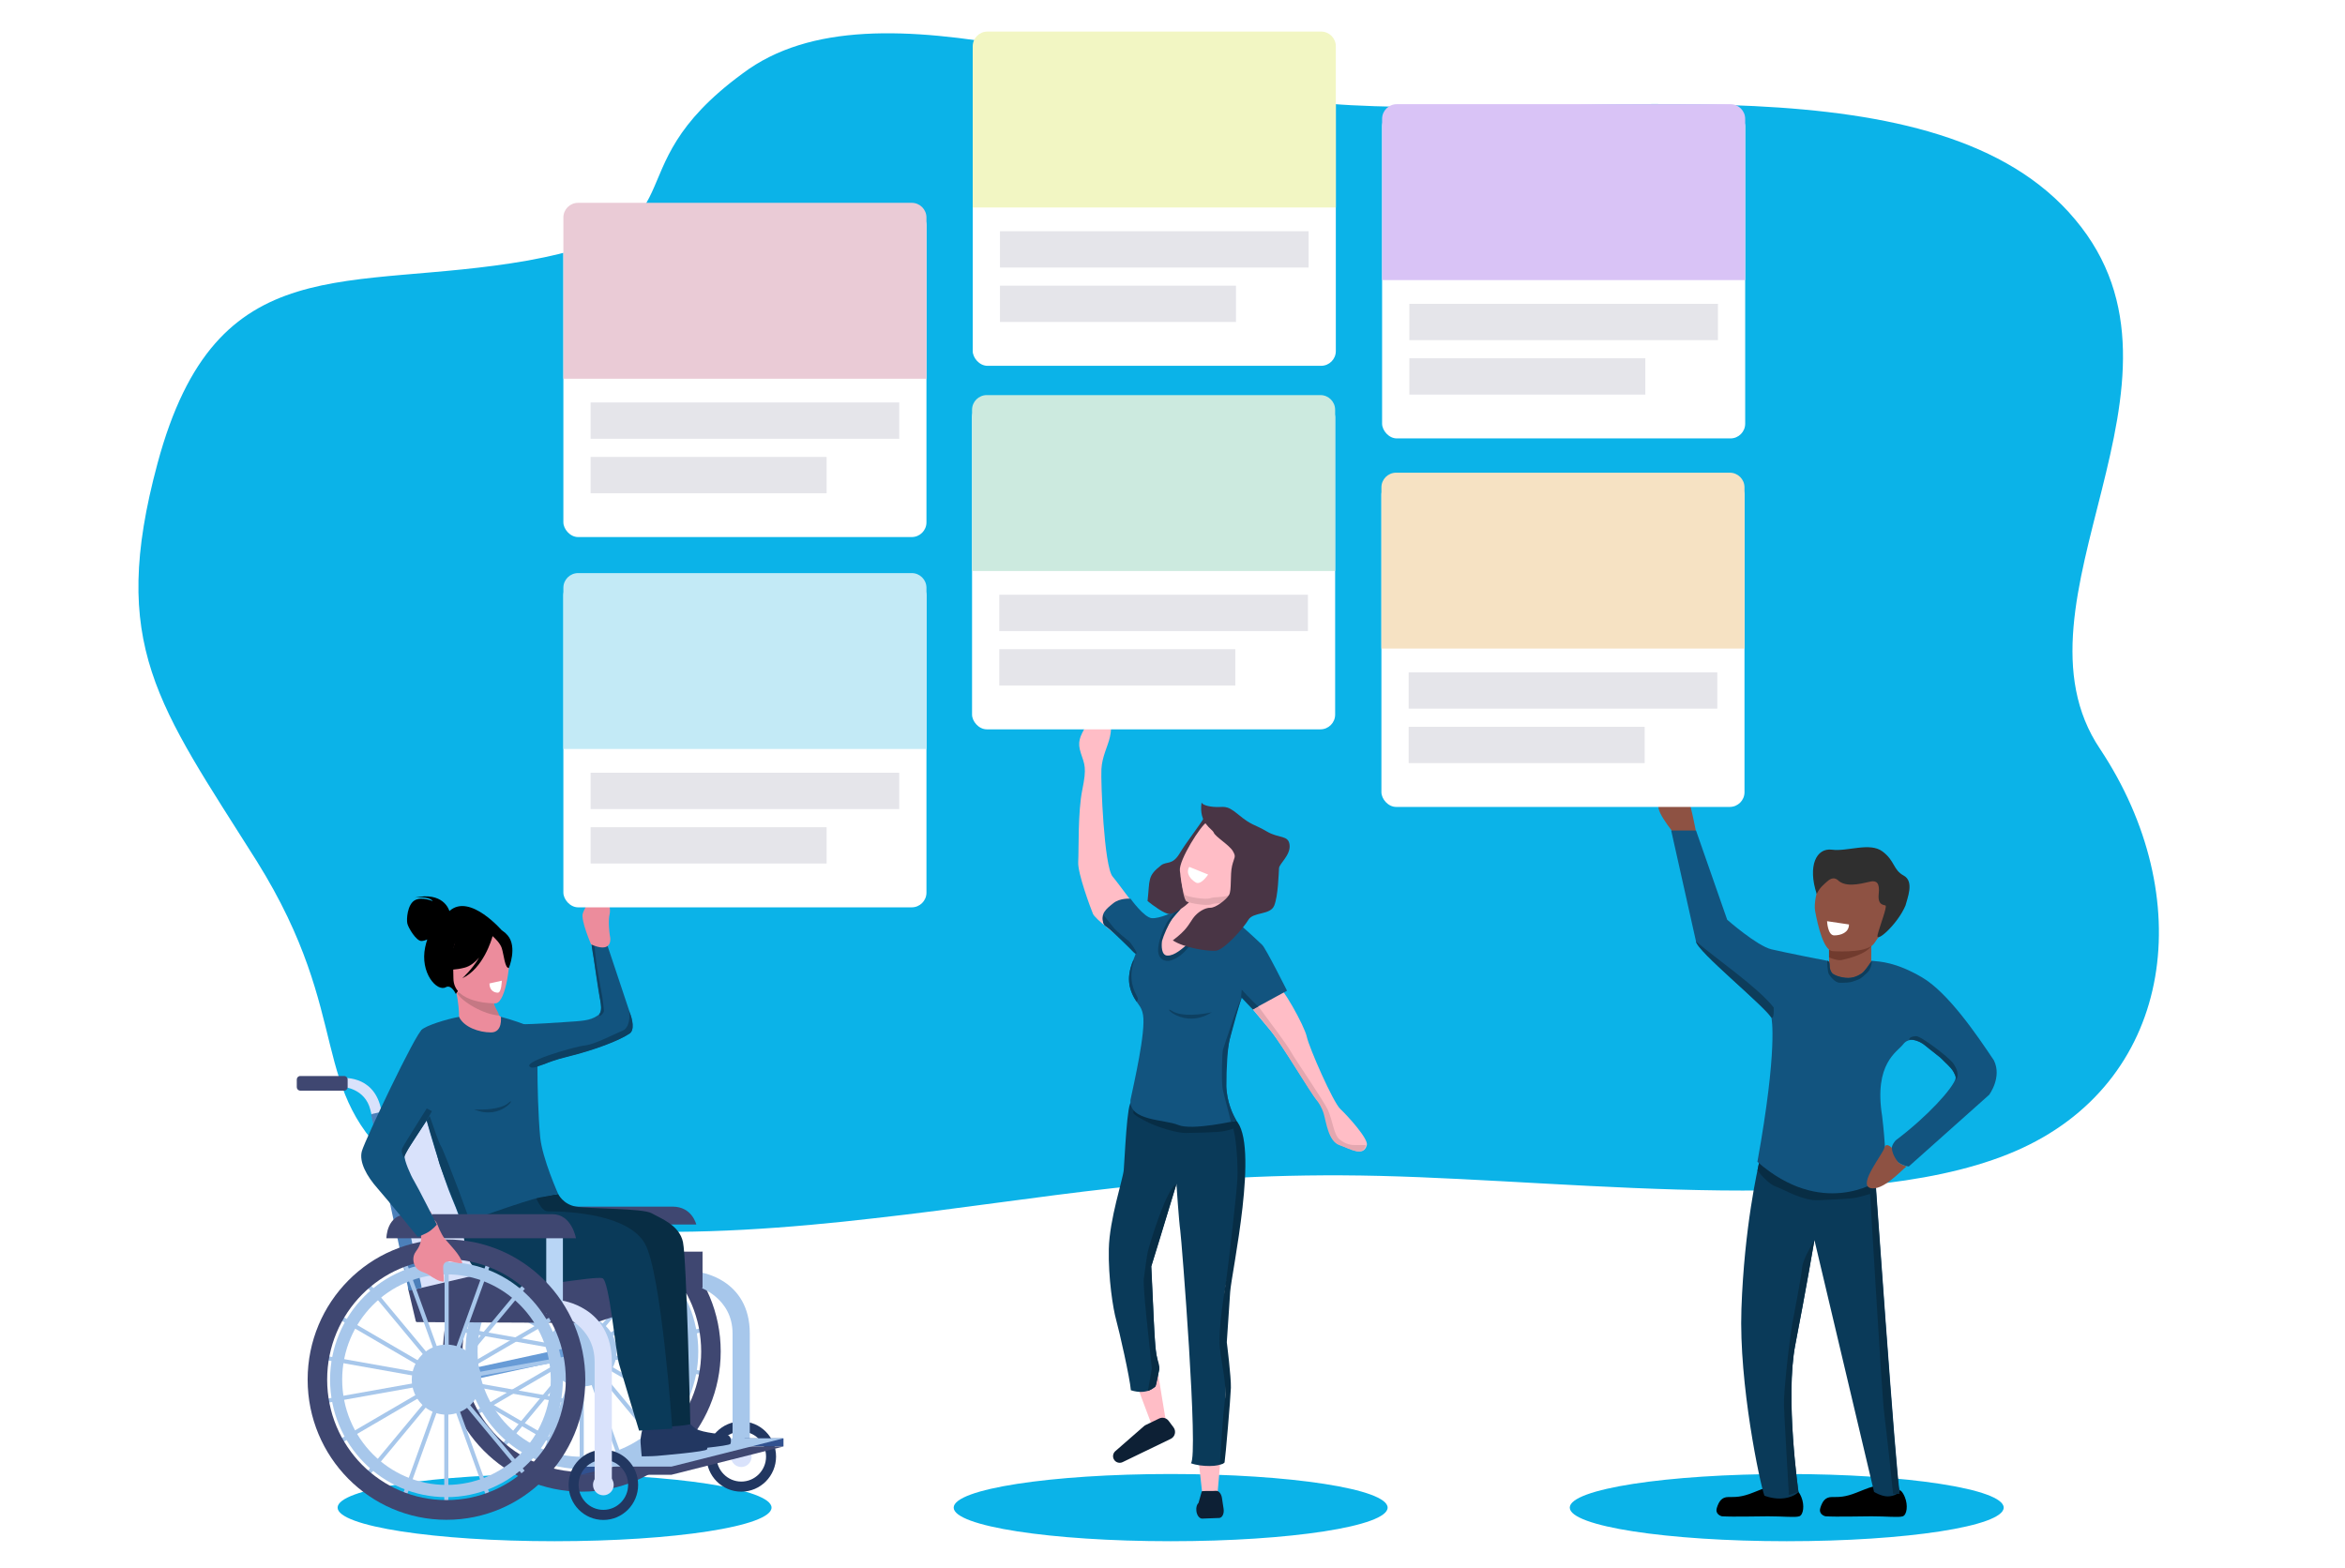 <svg width="450" height="301" viewBox="0 0 450 301" fill="none" xmlns="http://www.w3.org/2000/svg">
<g clip-path="url(#clip0_2358_19457)">
<ellipse cx="342.869" cy="289.369" rx="41.635" ry="6.45" fill="#0BB3E8"/>
<ellipse cx="224.645" cy="289.369" rx="41.635" ry="6.45" fill="#0BB3E8"/>
<ellipse cx="106.42" cy="289.369" rx="41.635" ry="6.45" fill="#0BB3E8"/>
<path d="M101.338 49.998C136.042 43.638 116.271 33.355 142.491 14.114C168.446 -5.451 218.473 18.068 259.317 20.194C306.436 22.646 372.159 10.888 398.197 42.111C424.562 73.422 383.916 115.412 403.001 143.762C421.758 172.024 417.377 206.715 388.099 220.338C358.821 233.962 304.255 226.665 264.843 225.702C225.431 224.74 200.454 230.17 167.881 233.818C135.635 237.554 95.466 239.419 77.028 224.376C58.591 209.333 68.205 195.652 49.298 165.329C30.328 135.241 20.824 123.826 30.236 88.91C41.568 46.87 66.697 56.123 101.338 49.998Z" fill="#0BB3E8"/>
<path d="M222.059 262.37C222.134 263.177 223.744 272.878 223.744 272.878L222.526 275.3L221.209 273.95C221.209 273.95 216.673 262.362 217.217 262.363L222.059 262.37Z" fill="#FFBDC6"/>
<path d="M234.544 276.792C234.417 277.592 233.577 287.39 233.577 287.39L231.797 289.435L230.855 287.801C230.855 287.801 229.327 275.451 229.854 275.587L234.544 276.792Z" fill="#FFBDC6"/>
<path d="M227.317 171.898C227.52 176.024 219.127 179.794 218.677 184.59C218.226 189.385 226.01 192.541 231.777 182.704C237.545 172.867 234.234 169.425 234.234 169.425C234.234 169.425 227.114 167.772 227.317 171.898Z" fill="#FFBDC6"/>
<path d="M236.021 215.157C242.468 219.724 235.407 244.085 235.05 247.839C234.693 251.594 234.16 257.396 234.16 257.396C234.16 257.396 235.327 264.05 235.238 266.069C235.149 268.089 234.663 280.166 234.438 280.848C234.213 281.529 230.484 281.597 228.527 280.848C230.044 279.546 226.726 237.69 226.488 236.15C226.25 234.609 225.75 227.229 225.75 227.229L220.901 243.043C220.901 243.043 221.502 256.326 221.744 258.617C221.985 260.908 222.468 262.826 222.468 262.826L221.744 266.069C221.744 266.069 220.285 267.869 217.01 266.844C216.846 264.559 214.768 255.401 214.187 253.338C213.605 251.274 212.655 245.341 212.781 239.684C212.907 234.028 215.479 226.349 215.644 224.59C215.81 222.83 216.275 210.906 217.16 211.603C218.046 212.301 236.021 215.157 236.021 215.157Z" fill="#0A3A59"/>
<path d="M227.594 215.499L237.165 215.208L237.543 216.262C236.997 216.541 235.494 217.127 233.849 217.243C231.792 217.389 229.609 217.425 227.594 217.461C225.579 217.498 221.675 216.117 220.458 215.499L220.4 215.469C219.184 214.853 217.436 213.966 217.477 213.536C217.511 213.188 217.799 212.083 217.939 211.574L227.594 215.499Z" fill="#072D45"/>
<path d="M236.067 247.987C236.327 244.2 241.784 219.532 237.088 214.925C236.922 214.95 236.377 215.501 236.775 217.112C237.272 219.125 237.578 223.571 237.456 226.256C237.333 228.94 235.79 242.194 235.419 244.879C235.048 247.563 233.713 255.197 234.081 258.636C234.449 262.076 235.463 265.851 235.048 268.787C234.716 271.136 234.272 278.14 234.088 281.109C234.583 280.99 234.583 281.069 234.99 280.711C235.165 279.716 236.139 268.412 236.204 266.375C236.269 264.339 235.419 257.627 235.419 257.627C235.419 257.627 235.807 251.774 236.067 247.987Z" fill="#072D45"/>
<path d="M222.436 272.268C223.07 271.962 223.832 272.147 224.254 272.71L225.196 273.965C225.752 274.706 225.494 275.77 224.66 276.174L215.421 280.641C214.79 280.946 214.03 280.684 213.722 280.054C213.468 279.537 213.594 278.914 214.028 278.534L219.522 273.735C219.621 273.648 219.731 273.576 219.85 273.518L222.436 272.268Z" fill="#0D2035"/>
<path d="M234.493 287.542L234.798 289.547C234.835 289.764 234.843 289.985 234.821 290.196C234.8 290.408 234.749 290.605 234.672 290.776C234.596 290.946 234.495 291.085 234.376 291.185C234.258 291.285 234.124 291.343 233.984 291.355L230.682 291.48C230.55 291.479 230.417 291.438 230.29 291.358C230.163 291.279 230.044 291.163 229.941 291.018C229.838 290.873 229.753 290.7 229.69 290.511C229.626 290.321 229.587 290.119 229.573 289.914C229.545 289.618 229.569 289.325 229.644 289.067C229.719 288.808 229.842 288.595 229.998 288.451L230.618 286.25C230.741 286.141 232.627 286.177 232.775 286.174L233.405 286.147C233.651 286.149 233.899 286.293 234.1 286.55C234.301 286.808 234.441 287.161 234.493 287.542Z" fill="#0D2035"/>
<path d="M219.878 175.962C218.566 175.279 215.135 170.174 213.504 168.239C211.873 166.305 211.221 150.077 211.359 147.613C211.498 145.149 212.587 143.282 212.991 141.452C213.395 139.621 213.53 137.057 211.012 137.245C209.592 137.245 209.094 138.16 208.394 139.278C207.236 141.452 206.695 142.378 207.417 144.575C208.14 146.771 208.574 147.318 207.692 151.592C206.811 155.866 207.039 163.292 206.906 165.444C206.773 167.596 209.306 174.36 209.728 175.382C210.15 176.403 214.556 179.712 214.556 179.712L219.878 175.962Z" fill="#FFBDC6"/>
<path d="M250.771 198.996C250.308 196.863 246.045 189.162 244.366 188.159L241.261 186.781C241.261 186.781 238.287 189.602 238.78 191.146C239.273 192.689 241.261 194.676 243.848 197.859C246.326 200.907 251.57 209.817 252.937 211.404C253.215 211.726 253.861 212.678 254.227 213.907C254.685 215.444 255.112 219.086 257.189 219.799C259.266 220.511 261.659 222.118 262.295 219.799C262.646 218.601 258.565 214.126 257.189 212.841C255.812 211.555 251.235 201.129 250.771 198.996Z" fill="#FFBDC6"/>
<path d="M243.616 197.518C246.102 200.611 251.363 209.653 252.735 211.263C253.013 211.59 253.661 212.555 254.029 213.803C254.488 215.362 254.916 219.058 257 219.781C259.084 220.504 261.485 222.134 262.122 219.781H259.972C258.802 219.781 257.861 219.362 257 218.646C255.96 217.781 255.721 215.071 254.875 213.167C254.029 211.263 248.609 203.474 247.774 201.957C246.938 200.439 243.429 195.803 242.677 194.792C242.076 193.983 239.662 190.69 238.531 189.145V190.707C239.025 192.273 241.021 194.29 243.616 197.518Z" fill="#E4A7B0"/>
<path d="M242.204 181.352C241.498 180.683 234.216 173.745 233.509 174.51C221.04 191.984 220.025 181.12 226.454 174.51C225.212 175.047 222.536 176.343 221.04 176.232C219.544 176.121 216.954 172.502 216.954 172.502C216.954 172.502 214.953 172.3 213.626 173.373C212.299 174.446 210.986 175.411 211.884 177.365C213.429 178.586 216.494 181.485 217.276 182.472C218.058 183.459 218.172 182.357 217.276 184.79C216.613 186.593 216.297 188.567 217.276 190.756C218.256 192.945 219.027 192.902 219.35 194.834C219.889 198.053 217.605 207.928 216.934 211.124C216.623 215.207 223.463 214.814 226.115 215.932C228.767 217.049 237.27 215.093 237.27 215.093C237.27 215.093 234.49 211.015 235.278 203.89C236.067 196.765 238.407 191.254 238.407 191.254L240.641 193.616L246.976 190.153C246.976 190.153 242.911 182.022 242.204 181.352Z" fill="#12547F"/>
<path d="M212.179 177.803C211.474 177.384 211.591 176.151 211.738 175.586L213.823 178.207C214.144 178.61 216.55 180.625 216.67 180.666C216.79 180.706 218.073 182.52 218.113 182.883C218.145 183.173 217.833 183.004 217.672 182.883L216.068 181.311C215.066 180.316 212.885 178.223 212.179 177.803Z" fill="#0D4062"/>
<path d="M237.28 215.124L236.205 215.351C235.775 213.285 234.762 209.973 234.59 208.734C234.375 207.184 234.522 201.977 234.687 201.477C234.974 200.608 237.425 192.957 238.356 191.294C238.07 191.808 236.407 197.877 235.965 199.539C235.583 200.9 235.326 205.17 235.355 208.404C235.384 211.639 236.671 214.054 237.28 215.124Z" fill="#0D4062"/>
<path d="M232.546 194.295C230.772 194.704 226.77 195.23 224.947 194.058C222.668 192.592 227.029 197.757 232.546 194.295Z" fill="#0D4062"/>
<path d="M240.429 193.783L238.162 191.391L238.288 189.958C239.393 191.206 241.294 193.085 241.446 193.183C240.99 193.444 240.776 193.538 240.429 193.783Z" fill="#0D4062"/>
<path d="M227.789 181.304C228.417 180.802 230.517 178.357 231.467 177.13L231.674 177.399C230.71 178.641 228.5 181.421 227.376 182.606C226.252 183.791 224.979 184.297 224.483 184.402C223.794 184.537 222.384 184.366 222.251 182.606C222.119 180.847 223.326 178.132 223.946 176.995L225.227 175.289C225.227 175.289 226.446 173.675 226.648 174.066C226.85 174.457 225.729 175.239 224.943 176.361C224.147 177.5 223.298 179.524 222.995 180.586C222.857 181.559 222.863 183.342 223.987 183.414C225.392 183.504 227.004 181.933 227.789 181.304Z" fill="#0D4062"/>
<path d="M220.938 243.087C222.591 237.816 225.682 227.472 225.752 227.302C223.909 227.812 220.448 239.279 220.229 240.384C220.01 241.489 219.759 243.547 219.495 245.46C219.285 246.991 220.524 257.63 221.035 262.689L220.27 266.979C220.475 266.979 221.466 266.343 221.677 266.173C221.94 265.96 222.254 263.687 222.43 262.921C222.605 262.156 222.239 261.525 221.888 259.91C221.607 258.617 221.365 253.101 221.277 250.409L220.938 243.087Z" fill="#072D45"/>
<path d="M226.399 163.754C227.609 161.712 229.862 158.91 231.152 156.817L232.063 157.358L231.328 158.597C230.662 161.437 229.292 167.331 229.14 168.187C228.949 169.256 228.585 171.947 228.537 172.608C228.49 173.27 225.543 175.415 224.403 175.428C223.49 175.439 221.228 173.776 220.211 172.943C220.677 168.834 220.136 168.169 222.792 166.098C223.883 165.247 224.976 166.154 226.399 163.754Z" fill="#493545"/>
<path d="M231.762 159.017C230.686 159.473 226.383 166.264 226.593 168.288C226.803 170.312 227.223 172.691 227.677 173.013C228.132 173.334 231.526 173.93 232.425 173.588C233.324 173.246 234.464 173.537 235.889 173.075C237.314 172.613 236.425 174.608 238.481 171.86C240.536 169.112 242.883 169.29 242.015 166.559C241.148 163.828 240.995 161.406 239.758 160.58C238.52 159.755 234.616 158.447 233.188 158.729L231.762 159.017Z" fill="#E4A8B0"/>
<path d="M231.583 157.83C230.507 158.286 226.203 165.077 226.414 167.101C226.624 169.126 227.044 171.504 227.498 171.826C227.952 172.147 231.346 172.743 232.245 172.401C233.145 172.06 234.285 172.35 235.71 171.888C237.135 171.426 236.246 173.421 238.301 170.673C240.356 167.926 242.704 168.103 241.836 165.372C240.968 162.641 240.816 160.219 239.578 159.394C238.341 158.568 234.436 157.26 233.009 157.542L231.583 157.83Z" fill="#FFBDC6"/>
<path d="M228.217 166.387L231.835 167.858C231.835 167.858 230.466 169.971 229.474 169.383C228.482 168.795 227.477 167.635 228.217 166.387Z" fill="white"/>
<path d="M232.806 154.862C231.081 154.694 230.604 154.218 230.581 154C229.989 158.076 232.618 159.025 232.913 159.81C233.208 160.595 235.907 162.196 236.585 163.361C237.263 164.526 236.858 164.439 236.437 166.174C236.017 167.909 236.386 170.876 235.851 171.779C235.315 172.683 233.322 174.249 232.267 174.233C231.212 174.218 229.8 175.06 228.951 176.236C228.102 177.412 227.791 178.448 225.059 180.492C227.242 181.939 231.712 182.605 233.306 182.482C234.899 182.358 238.612 178.148 239.549 176.567C240.487 174.986 243.722 175.683 244.502 173.856C245.281 172.028 245.378 167.506 245.442 166.629C245.507 165.751 247.679 164.139 247.47 162.183C247.261 160.228 245.445 160.983 243.083 159.582C240.721 158.181 240.228 158.5 237.683 156.38C235.139 154.261 234.962 155.072 232.806 154.862Z" fill="#493545"/>
<path d="M216.644 187.982C216.644 186.433 217.179 184.948 217.447 184.399C217.523 184.234 217.66 184.399 217.544 184.641C216.43 188.108 217.806 190.471 218.125 191.13C218.445 191.788 218.445 191.692 218.125 192.282C217.612 191.575 216.644 189.919 216.644 187.982Z" fill="#0D4062"/>
<g filter="url(#filter0_d_2358_19457)">
<rect x="186.535" y="75.835" width="69.676" height="62.708" rx="2.826" fill="white"/>
</g>
<path d="M186.535 78.661C186.535 77.1 187.8 75.835 189.361 75.835H253.385C254.946 75.835 256.211 77.1 256.211 78.661V109.601H186.535V78.661Z" fill="#CCEADF"/>
<rect x="191.761" y="114.157" width="59.225" height="6.968" fill="#E5E5EA"/>
<rect x="191.761" y="124.608" width="45.289" height="6.968" fill="#E5E5EA"/>
<path d="M65.94 208.64L65.504 206.931C65.504 206.931 71.5 206.179 73.044 212.523C73.899 216.034 76.413 226.358 76.413 226.358L75.425 226.603L74.438 226.848C74.438 226.848 72.028 216.949 71.07 213.013C70.07 208.911 65.94 208.64 65.94 208.64Z" fill="#D9E2FB"/>
<path d="M56.952 208.667C56.952 209.036 57.248 209.335 57.614 209.335H66.049C66.414 209.335 66.711 209.036 66.711 208.667V207.197C66.711 206.829 66.414 206.529 66.049 206.529H57.614C57.248 206.529 56.952 206.829 56.952 207.197V208.667Z" fill="#3F4771"/>
<path d="M86.337 205.309L85.902 203.6C85.902 203.6 91.897 202.848 93.442 209.192C94.296 212.703 96.811 223.027 96.811 223.027L95.824 223.272L94.836 223.517C94.836 223.517 92.425 213.618 91.467 209.682C90.469 205.58 86.337 205.309 86.337 205.309Z" fill="#D9E2FB"/>
<path d="M77.546 205.337C77.546 205.705 77.843 206.005 78.207 206.005H86.643C87.008 206.005 87.305 205.705 87.305 205.337V203.867C87.305 203.498 87.008 203.199 86.643 203.199H78.207C77.843 203.199 77.546 203.498 77.546 203.867V205.337Z" fill="#31518F"/>
<path d="M112.084 233.986H111.297V257.903H112.084V233.986Z" fill="#A7C7EB"/>
<path d="M119.924 235.395L111.822 257.866L112.561 258.138L120.663 235.666L119.924 235.395Z" fill="#A7C7EB"/>
<path d="M127.557 239.7L112.333 258.02L112.935 258.531L128.159 240.211L127.557 239.7Z" fill="#A7C7EB"/>
<path d="M133.276 246.374L112.766 258.332L113.159 259.02L133.669 247.062L133.276 246.374Z" fill="#A7C7EB"/>
<path d="M136.388 254.627L113.064 258.786L113.201 259.567L136.525 255.408L136.388 254.627Z" fill="#A7C7EB"/>
<path d="M113.192 259.306L113.055 260.088L136.379 264.242L136.516 263.46L113.192 259.306Z" fill="#A7C7EB"/>
<path d="M113.134 259.839L112.741 260.527L133.256 272.48L133.649 271.793L113.134 259.839Z" fill="#A7C7EB"/>
<path d="M112.889 260.319L112.287 260.83L127.513 279.147L128.115 278.637L112.889 260.319Z" fill="#A7C7EB"/>
<path d="M112.512 260.687L111.773 260.959L119.883 283.431L120.621 283.159L112.512 260.687Z" fill="#A7C7EB"/>
<path d="M112.025 260.903H111.239V284.819H112.025V260.903Z" fill="#A7C7EB"/>
<path d="M110.757 260.666L102.662 283.142L103.401 283.414L111.496 260.937L110.757 260.666Z" fill="#A7C7EB"/>
<path d="M110.382 260.271L95.163 278.596L95.765 279.106L110.985 260.781L110.382 260.271Z" fill="#A7C7EB"/>
<path d="M110.16 259.775L89.654 271.74L90.048 272.428L110.553 260.463L110.16 259.775Z" fill="#A7C7EB"/>
<path d="M110.127 259.242L86.803 263.401L86.94 264.183L110.264 260.024L110.127 259.242Z" fill="#A7C7EB"/>
<path d="M86.948 254.568L86.811 255.35L110.138 259.494L110.274 258.712L86.948 254.568Z" fill="#A7C7EB"/>
<path d="M90.072 246.333L89.679 247.02L110.194 258.971L110.587 258.284L90.072 246.333Z" fill="#A7C7EB"/>
<path d="M95.804 239.661L95.202 240.171L110.433 258.486L111.035 257.976L95.804 239.661Z" fill="#A7C7EB"/>
<path d="M103.448 235.372L102.709 235.644L110.816 258.116L111.555 257.844L103.448 235.372Z" fill="#A7C7EB"/>
<path d="M85.016 259.402C85.016 274.261 96.945 286.307 111.66 286.307C126.374 286.307 138.302 274.261 138.302 259.402C138.302 244.543 126.374 232.497 111.66 232.497C96.944 232.498 85.016 244.543 85.016 259.402ZM88.762 259.402C88.762 246.633 99.014 236.281 111.659 236.281C124.305 236.281 134.555 246.633 134.555 259.402C134.555 272.172 124.305 282.523 111.659 282.523C99.014 282.523 88.762 272.172 88.762 259.402Z" fill="#3F4771"/>
<path d="M118.322 259.402C118.322 255.687 115.34 252.676 111.661 252.676C107.983 252.676 105 255.687 105 259.402C105 263.117 107.981 266.128 111.661 266.128C115.339 266.129 118.322 263.118 118.322 259.402Z" fill="#A7C7EB"/>
<path d="M89.323 259.402C89.323 271.86 99.324 281.959 111.661 281.959C123.997 281.959 133.998 271.86 133.998 259.402C133.998 246.945 123.998 236.845 111.661 236.845C99.325 236.846 89.323 246.945 89.323 259.402ZM91.649 259.402C91.649 248.241 100.608 239.192 111.662 239.192C122.714 239.192 131.674 248.241 131.674 259.402C131.674 270.564 122.714 279.612 111.662 279.612C100.608 279.612 91.649 270.564 91.649 259.402Z" fill="#A7C7EB"/>
<path d="M135.578 279.57C135.578 283.292 138.566 286.308 142.251 286.308C145.936 286.308 148.923 283.292 148.923 279.57C148.923 275.849 145.936 272.832 142.251 272.832C138.566 272.832 135.578 275.849 135.578 279.57ZM137.497 279.57C137.497 276.919 139.625 274.77 142.251 274.77C144.876 274.77 147.005 276.919 147.005 279.57C147.005 282.222 144.876 284.371 142.251 284.371C139.625 284.37 137.497 282.221 137.497 279.57Z" fill="#223761"/>
<path d="M144.238 279.57C144.238 278.462 143.348 277.564 142.251 277.564C141.154 277.564 140.264 278.462 140.264 279.57C140.264 280.678 141.154 281.577 142.251 281.577C143.348 281.576 144.238 280.678 144.238 279.57Z" fill="#D9E2FB"/>
<path d="M134.157 247.035L134.127 244.164C134.127 244.164 143.883 245.328 143.883 255.951C143.883 261.831 143.883 279.118 143.883 279.118H142.23H140.576C140.576 279.118 140.576 262.543 140.576 255.951C140.576 249.083 134.157 247.035 134.157 247.035Z" fill="#A7C7EB"/>
<path d="M150.35 276.071H142.885V277.638H150.35V276.071Z" fill="#31518F"/>
<path d="M115.902 281.501H111.492V283.069H115.902V281.501Z" fill="#31518F"/>
<path d="M133.013 277.638H150.35L128.83 283.069H111.492L133.013 277.638Z" fill="#3F4771"/>
<path d="M133.015 276.071H150.353L128.832 281.501H111.495L133.015 276.071Z" fill="#A7C7EB"/>
<path d="M109.111 285C109.111 288.721 112.098 291.738 115.784 291.738C119.469 291.738 122.456 288.721 122.456 285C122.456 281.279 119.469 278.262 115.784 278.262C112.098 278.263 109.111 281.28 109.111 285ZM111.03 285C111.03 282.349 113.158 280.2 115.784 280.2C118.409 280.2 120.537 282.349 120.537 285C120.537 287.651 118.409 289.8 115.784 289.8C113.158 289.8 111.03 287.651 111.03 285Z" fill="#223761"/>
<path d="M117.769 285C117.769 283.892 116.879 282.994 115.782 282.994C114.684 282.994 113.794 283.892 113.794 285C113.794 286.108 114.684 287.007 115.782 287.007C116.88 287.007 117.769 286.108 117.769 285Z" fill="#D9E2FB"/>
<path d="M97.236 235.029H133.614C133.614 235.029 132.824 231.598 129.075 231.598C125.326 231.598 105.522 231.598 101.375 231.598C97.229 231.598 97.236 235.029 97.236 235.029Z" fill="#3F4771"/>
<path d="M79.766 253.498C79.766 253.646 79.889 253.765 80.041 253.765L114.104 253.932C114.256 253.932 114.379 253.813 114.379 253.665V247.251C114.379 247.104 114.256 246.984 114.104 246.984H78.563C78.412 246.984 78.289 247.104 78.289 247.251L79.766 253.498Z" fill="#3F4771"/>
<path d="M81.243 240.245V248.587H130.494L134.793 247.19V240.245H81.243Z" fill="#3F4771"/>
<path d="M102.805 242.04L79.549 247.497L72.95 213.472L94.149 209.792L102.805 242.04Z" fill="#D9E2FB"/>
<path d="M114.062 246.984V253.93L130.493 248.587L134.793 247.19V240.245L114.062 246.984Z" fill="#3F4771"/>
<path d="M80.881 246.928C80.913 247.075 80.821 247.22 80.679 247.251L78.679 247.686C78.535 247.717 78.394 247.622 78.363 247.475L71.251 214.12C71.219 213.973 71.31 213.829 71.453 213.797L73.453 213.362C73.595 213.331 73.737 213.426 73.768 213.573L80.881 246.928Z" fill="#4C80BA"/>
<path d="M111.251 258.169L84.326 264.012L84.773 266.111L111.698 260.268L111.251 258.169Z" fill="#679BD6"/>
<path d="M86.793 187.633C86.78 187.606 86.665 187.443 86.724 187.507C87.415 189.351 87.773 191.23 87.981 193.17C88.096 194.246 88.117 195.327 88.065 196.424C88.041 196.932 87.873 197.55 88.133 197.971C88.508 198.576 89.734 198.807 90.416 198.876C92.49 199.089 95.683 199.107 97.466 198.055C97.487 198.079 97.54 198.071 97.465 198.097C97.079 197.296 97.227 196.3 96.906 195.465C95.068 195.186 94.82 192.965 94.604 191.665C94.296 189.815 94.287 187.854 94.26 185.956C93.013 185.737 91.592 186.099 90.366 185.585L86.793 187.633Z" fill="#EC8C9C"/>
<path d="M123.329 274.14C123.329 274.14 122.849 275.69 122.925 276.934C122.999 278.148 123.144 279.533 123.144 279.533C123.144 279.533 125.201 279.525 126.037 279.444C126.873 279.364 135.519 278.642 135.677 278.188C135.835 277.736 135.838 276.754 135.168 276.56C134.497 276.365 130.32 276.112 129.05 275.298C128.238 274.778 127.431 273.821 127.431 273.821L123.329 274.14Z" fill="#223761"/>
<path d="M127.828 273.071C127.828 273.071 127.349 274.621 127.425 275.866C127.499 277.08 127.643 278.465 127.643 278.465C127.643 278.465 129.701 278.456 130.537 278.376C131.372 278.296 140.019 277.573 140.176 277.12C140.334 276.667 140.337 275.686 139.667 275.492C138.996 275.297 134.819 275.043 133.549 274.229C132.738 273.709 131.931 272.752 131.931 272.752L127.828 273.071Z" fill="#223761"/>
<path d="M107.109 229.156C107.109 229.156 108.014 231.152 110.529 231.597C113.043 232.043 123.385 231.894 125.061 232.874C126.737 233.854 130.354 235.101 131.06 238.397C131.766 241.694 132.471 273.365 132.471 273.365C132.471 273.365 131.549 273.641 128.462 273.819C125.374 273.997 122.415 239.287 119.503 237.327C116.592 235.368 97.478 240.264 96.067 238.571C94.655 236.879 93.244 231.266 93.244 231.266L107.109 229.156Z" fill="#082D44"/>
<path d="M88.401 232.315C88.401 232.315 89.034 240.841 90.445 242.623C91.856 244.405 94.768 246.543 97.238 247.077C99.708 247.612 114.301 244.812 115.624 245.347C116.947 245.881 118.138 259.474 118.787 261.782C119.351 263.788 122.636 274.588 122.636 274.588L129.013 274.219C129.013 274.219 126.916 244.189 123.74 238.666C120.564 233.142 109.562 232.498 105.111 232.498C103.78 232.498 102.713 229.508 102.713 229.508L88.401 232.315Z" fill="#0A3A59"/>
<path d="M80.905 197.684C80.905 197.684 79.449 203.958 80.508 209.489C81.566 215.02 85.296 226.663 86.661 229.828C87.94 232.792 88.555 234.845 88.555 234.845C88.555 234.845 101.018 230.31 103.664 229.828C106.311 229.346 107.109 229.156 107.109 229.156C107.109 229.156 104.061 222.364 103.664 218.27C103.267 214.177 103.135 208.037 103.135 205.027C103.135 202.017 103.4 197.804 101.15 196.84C98.901 195.877 96.109 195.172 96.109 195.172C96.109 195.172 96.519 198.164 94.225 198.164C91.932 198.164 89.014 197.156 88.091 195.172C85.712 195.598 81.61 196.882 80.905 197.684Z" fill="#12547F"/>
<path d="M84.229 223.028C84.08 222.287 82.558 217.205 81.815 214.756L82.298 213.755C82.942 215.671 84.303 219.594 84.6 219.95C84.897 220.306 87.1 226.033 88.164 228.852L89.983 233.86L88.572 234.342C87.186 230.88 84.377 223.77 84.229 223.028Z" fill="#0D4062"/>
<path d="M107.689 252.466L107.659 249.595C107.659 249.595 117.415 250.759 117.415 261.382C117.415 267.261 117.415 284.549 117.415 284.549H115.762H114.108C114.108 284.549 114.108 267.974 114.108 261.382C114.108 254.514 107.689 252.466 107.689 252.466Z" fill="#D9E2FB"/>
<path d="M108.018 237.363H104.822V252.167H108.018V237.363Z" fill="#B8D5F5"/>
<path d="M86.101 239.387H85.315V263.305H86.101V239.387Z" fill="#A7C7EB"/>
<path d="M93.944 240.796L85.84 263.268L86.578 263.54L94.683 241.068L93.944 240.796Z" fill="#A7C7EB"/>
<path d="M101.575 245.094L86.353 263.417L86.956 263.927L102.177 245.605L101.575 245.094Z" fill="#A7C7EB"/>
<path d="M107.293 251.785L86.781 263.741L87.174 264.428L107.686 252.473L107.293 251.785Z" fill="#A7C7EB"/>
<path d="M110.401 260.032L87.077 264.191L87.214 264.973L110.538 260.814L110.401 260.032Z" fill="#A7C7EB"/>
<path d="M87.207 264.703L87.071 265.485L110.394 269.641L110.531 268.86L87.207 264.703Z" fill="#A7C7EB"/>
<path d="M87.144 265.24L86.751 265.928L107.264 277.882L107.657 277.194L87.144 265.24Z" fill="#A7C7EB"/>
<path d="M86.911 265.724L86.309 266.234L101.538 284.552L102.14 284.041L86.911 265.724Z" fill="#A7C7EB"/>
<path d="M86.52 266.09L85.781 266.361L93.886 288.833L94.625 288.562L86.52 266.09Z" fill="#A7C7EB"/>
<path d="M86.041 266.305H85.254V290.221H86.041V266.305Z" fill="#A7C7EB"/>
<path d="M84.774 266.068L76.679 288.544L77.418 288.816L85.513 266.339L84.774 266.068Z" fill="#A7C7EB"/>
<path d="M84.398 265.673L69.178 283.998L69.781 284.508L85 266.183L84.398 265.673Z" fill="#A7C7EB"/>
<path d="M84.175 265.177L63.669 277.143L64.063 277.83L84.568 265.865L84.175 265.177Z" fill="#A7C7EB"/>
<path d="M84.145 264.643L60.821 268.803L60.958 269.584L84.282 265.425L84.145 264.643Z" fill="#A7C7EB"/>
<path d="M60.964 259.972L60.828 260.754L84.154 264.899L84.29 264.117L60.964 259.972Z" fill="#A7C7EB"/>
<path d="M64.093 251.731L63.7 252.419L84.215 264.373L84.608 263.685L64.093 251.731Z" fill="#A7C7EB"/>
<path d="M69.823 245.063L69.221 245.573L84.451 263.889L85.054 263.378L69.823 245.063Z" fill="#A7C7EB"/>
<path d="M77.466 240.773L76.727 241.045L84.834 263.517L85.573 263.245L77.466 240.773Z" fill="#A7C7EB"/>
<path d="M59.035 264.804C59.035 279.663 70.964 291.709 85.678 291.709C100.393 291.709 112.321 279.663 112.321 264.804C112.321 249.945 100.393 237.899 85.678 237.899C70.963 237.899 59.035 249.945 59.035 264.804ZM62.782 264.804C62.782 252.035 73.034 241.683 85.678 241.683C98.324 241.683 108.575 252.034 108.575 264.804C108.575 277.574 98.324 287.926 85.678 287.926C73.033 287.926 62.782 277.574 62.782 264.804Z" fill="#3F4771"/>
<path d="M92.338 264.804C92.338 261.089 89.357 258.078 85.678 258.078C81.999 258.078 79.017 261.089 79.017 264.804C79.017 268.519 81.998 271.53 85.678 271.53C89.357 271.531 92.338 268.519 92.338 264.804Z" fill="#A7C7EB"/>
<path d="M63.34 264.804C63.34 277.262 73.341 287.361 85.678 287.361C98.014 287.361 108.014 277.262 108.014 264.804C108.014 252.347 98.014 242.247 85.678 242.247C73.341 242.247 63.34 252.347 63.34 264.804ZM65.665 264.804C65.665 253.643 74.624 244.595 85.678 244.595C96.73 244.595 105.69 253.643 105.69 264.804C105.69 275.966 96.73 285.014 85.678 285.014C74.624 285.014 65.665 275.966 65.665 264.804Z" fill="#A7C7EB"/>
<path d="M74.149 237.675H110.527C110.527 237.675 109.738 233.048 105.988 233.048C102.239 233.048 82.436 233.048 78.29 233.048C74.142 233.049 74.149 237.675 74.149 237.675Z" fill="#3F4771"/>
<path d="M83.149 234.146C83.754 234.144 84.101 235.531 84.341 236.018C84.642 236.627 84.933 237.252 85.356 237.762C86.266 238.86 88.464 241.003 88.715 242.455C88.12 242.611 86.63 242.068 86.102 242.103C85.381 242.151 85.05 242.6 85.046 243.186C85.038 244.254 85.196 244.869 85.175 245.978C84.372 246.118 82.942 245.138 82.318 244.717C81.47 244.143 80.523 244.147 79.881 243.34C79.22 242.512 79.084 241.191 79.782 240.247C80.372 239.45 80.826 238.588 80.813 237.528C80.802 236.646 80.388 236.346 79.832 235.752C79.355 235.24 79.13 234.638 78.786 234.091C79.304 233.618 80.47 233.424 81.118 233.168C81.648 232.959 82.146 232.694 82.664 232.5L83.149 234.146Z" fill="#EC8C9C"/>
<path d="M85.912 208.666C86.181 208.08 86.704 203.373 85.286 201.235C83.867 199.098 82.101 197.227 80.999 197.628C79.898 198.029 70.032 218.822 69.444 220.939C68.855 223.057 70.432 225.806 72.435 228.077C74.437 230.349 80.178 237.425 80.178 237.425C80.178 237.425 80.814 237.192 81.873 236.657C82.931 236.123 83.825 235.054 83.825 235.054C83.825 235.054 80.121 227.733 79.459 226.664C78.797 225.595 77.53 222.66 77.634 221.814C77.735 220.967 84.914 210.84 85.912 208.666Z" fill="#12547F"/>
<path d="M108.511 196.17C111.501 195.958 113.208 195.957 114.662 194.932C115.038 194.745 115.677 193.918 115.226 192.115C114.775 190.311 113.91 183.85 113.534 180.844L115.79 179.153L120.866 194.369C121.317 195.46 121.913 197.796 120.696 198.412C118.79 199.662 114.298 201.445 108.752 202.807L108.75 202.807C104.731 203.794 104.671 204.444 103.605 204.376C96.621 203.937 97.544 197.738 100.359 196.597C100.359 196.597 102.677 196.583 108.511 196.17Z" fill="#12547F"/>
<path d="M81.594 181.789C81.707 181.255 81.843 180.77 81.994 180.324C81.641 180.479 81.24 180.608 80.865 180.611C79.876 180.618 78.376 178.121 78.172 177.279C77.969 176.437 78.186 173.667 79.537 172.833C80.889 172 83.052 172.968 83.052 172.968C82.302 171.93 79.577 172.291 79.577 172.291C85.005 171.103 86.147 174.544 86.24 174.866C90.173 171.305 96.493 178.789 96.493 178.789L87.465 190.776C87.465 190.776 86.636 188.885 85.545 189.486C83.849 190.423 80.552 186.711 81.594 181.789Z" fill="black"/>
<path d="M87.628 190.479C88.51 192.216 92.825 194.752 95.763 194.913C95.588 193.921 94.38 192.888 94.655 191.035L87.628 190.479Z" fill="#C57884"/>
<path d="M95.1 192.581C95.1 192.581 87.025 192.773 87.01 187.775C86.995 182.777 85.943 179.436 91.097 179.102C96.251 178.767 97.26 180.666 97.674 182.331C98.086 183.995 97.2 192.401 95.1 192.581Z" fill="#EC8C9C"/>
<path d="M93.925 188.763L96.301 188.234C96.301 188.234 96.244 190.534 95.531 190.534C94.819 190.534 93.925 190.087 93.925 188.763Z" fill="white"/>
<path d="M89.187 185.722C85.796 186.614 84.322 185.722 84.322 185.722C84.322 185.722 86.921 183.647 87.454 180.057C87.454 180.057 90.55 177.346 94.063 178.242C94.313 178.384 94.533 178.58 94.713 178.846C95.241 178.392 96.183 178.058 97.432 179.551C99.309 181.791 97.651 185.79 97.651 185.79C96.882 185.885 96.697 183.267 96.292 181.997C95.994 181.063 95.021 180.114 94.527 179.677C94.371 180.255 92.755 185.88 88.699 187.775C88.699 187.775 90.564 186.114 91.933 183.817C91.145 184.711 90.222 185.449 89.187 185.722Z" fill="black"/>
<path d="M82.892 213.273L81.89 215.016C80.887 216.549 78.786 219.779 78.4 220.432C78.014 221.085 77.645 221.866 77.509 222.175C77.299 221.829 76.937 220.996 77.175 220.432C77.412 219.868 80.417 215.078 81.89 212.753L82.892 213.273Z" fill="#0D4062"/>
<path d="M108.733 202.875C104.713 203.861 103.115 204.994 102.049 204.926C99.074 204.072 110.349 200.847 112.243 200.661C114.136 200.476 117.849 198.479 119.519 197.805C120.697 197.33 120.993 195.186 120.667 193.948L120.501 193.501C120.567 193.629 120.623 193.78 120.667 193.948L120.849 194.436C121.299 195.527 121.896 197.863 120.678 198.479C118.773 199.729 114.281 201.513 108.734 202.874L108.733 202.875Z" fill="#0D4062"/>
<path d="M113.781 183.04C113.721 182.922 113.533 181.458 113.447 180.741H113.966C114.115 182.051 114.427 184.777 114.486 185.192C114.56 185.711 115.488 190.756 115.6 191.461C115.711 192.166 115.86 193.501 115.897 193.983C115.927 194.369 115.414 194.837 115.154 195.022C115.055 194.973 114.917 194.792 115.154 194.466C115.451 194.058 115.34 192.908 115.154 191.795C114.969 190.682 113.855 183.189 113.781 183.04Z" fill="#0D4062"/>
<path d="M113.43 181.264C113.43 181.264 111.411 176.628 111.839 175.31C112.265 173.992 114.857 169.654 115.402 169.87C115.944 170.088 117.369 173.916 116.992 175.431C116.664 176.751 116.932 178.881 117.006 179.407C117.011 179.438 117.016 179.469 117.021 179.503C117.025 179.516 117.025 179.525 117.025 179.525C117.341 180.784 117.064 182.894 113.43 181.264Z" fill="#EC8C9C"/>
<path d="M90.989 212.934C92.585 213.049 96.133 212.963 97.557 211.699C99.337 210.119 96.25 215.191 90.989 212.934Z" fill="#0D4062"/>
<g filter="url(#filter1_d_2358_19457)">
<rect x="108.11" y="110" width="69.676" height="62.708" rx="2.826" fill="white"/>
</g>
<path d="M108.11 112.826C108.11 111.265 109.375 110 110.936 110H174.961C176.521 110 177.786 111.265 177.786 112.826V143.766H108.11V112.826Z" fill="#C3EAF6"/>
<rect x="113.337" y="148.322" width="59.225" height="6.968" fill="#E5E5EA"/>
<rect x="113.337" y="158.773" width="45.289" height="6.968" fill="#E5E5EA"/>
<g filter="url(#filter2_d_2358_19457)">
<rect x="108.11" y="38.93" width="69.676" height="62.708" rx="2.826" fill="white"/>
</g>
<path d="M108.11 41.755C108.11 40.195 109.375 38.93 110.936 38.93H174.961C176.521 38.93 177.786 40.195 177.786 41.755V72.696H108.11V41.755Z" fill="#EACBD6"/>
<rect x="113.337" y="77.251" width="59.225" height="6.968" fill="#E5E5EA"/>
<rect x="113.337" y="87.703" width="45.289" height="6.968" fill="#E5E5EA"/>
<g filter="url(#filter3_d_2358_19457)">
<rect x="186.665" y="6.061" width="69.676" height="62.708" rx="2.826" fill="white"/>
</g>
<path d="M186.665 8.887C186.665 7.326 187.93 6.061 189.491 6.061H253.515C255.076 6.061 256.341 7.326 256.341 8.887V39.827H186.665V8.887Z" fill="#F2F6C3"/>
<rect x="191.893" y="44.383" width="59.225" height="6.968" fill="#E5E5EA"/>
<rect x="191.893" y="54.834" width="45.289" height="6.968" fill="#E5E5EA"/>
<g filter="url(#filter4_d_2358_19457)">
<rect x="265.221" y="19.996" width="69.676" height="62.708" rx="2.826" fill="white"/>
</g>
<path d="M265.221 22.822C265.221 21.261 266.486 19.996 268.046 19.996H332.071C333.632 19.996 334.897 21.261 334.897 22.822V53.762H265.221V22.822Z" fill="#D9C3F6"/>
<rect x="270.447" y="58.318" width="59.225" height="6.968" fill="#E5E5EA"/>
<rect x="270.447" y="68.769" width="45.289" height="6.968" fill="#E5E5EA"/>
<path d="M321.997 160.905C321.997 160.905 317.731 155.924 318.299 154.61C318.867 153.297 318.854 148.66 321.598 149.581C324.341 150.502 324.114 153.749 324.518 155.255C324.921 156.761 325.673 160.749 325.673 160.749L321.997 160.905Z" fill="#8E5243"/>
<path d="M345.67 287.338C345.143 286.07 344.659 285.929 344.483 286.017C343.187 285.753 340.461 285.238 339.934 285.29C339.274 285.356 338.747 285.555 336.439 286.479C334.131 287.404 333.01 287.338 331.691 287.338C330.373 287.338 329.845 288.196 329.45 289.451C329.133 290.455 329.977 290.926 330.439 291.036C332.615 291.169 337.401 291.036 339.274 291.036C342.239 291.036 344.483 291.301 345.275 291.036C346.066 290.772 346.33 288.923 345.67 287.338Z" fill="black"/>
<path d="M365.53 287.338C365.002 286.07 364.519 285.929 364.343 286.017C363.046 285.753 360.321 285.238 359.793 285.29C359.134 285.356 358.606 285.555 356.298 286.479C353.991 287.404 352.87 287.338 351.551 287.338C350.232 287.338 349.705 288.196 349.309 289.451C348.992 290.455 349.836 290.926 350.298 291.036C352.474 291.169 357.26 291.036 359.134 291.036C362.099 291.036 364.343 291.301 365.134 291.036C365.925 290.772 366.189 288.923 365.53 287.338Z" fill="black"/>
<path d="M351.045 180.843C350.92 181.305 351.045 188.84 351.045 188.84C351.045 188.84 359.107 191.643 359.107 191.384C359.107 190.138 359.161 188.697 359.107 188.077C359.052 187.457 359.107 180.843 359.107 180.843L351.045 180.843Z" fill="#8E5243"/>
<path d="M337.613 223C337.326 224.272 334.729 235.436 334.174 251.257C333.668 265.656 337.732 284.773 338.587 287.077C338.587 287.077 340.489 287.869 342.467 287.565C344.446 287.262 345.13 286.35 345.13 286.35C345.13 286.35 342.543 268.272 344.522 258.093C346.5 247.915 348.189 238.028 348.189 238.028L359.625 286.35C359.625 286.35 360.949 287.197 362.209 287.219C363.545 287.241 364.814 286.426 364.53 285.965C363.978 285.07 359.484 220.563 359.484 220.563C359.484 220.563 338.16 220.569 337.613 223Z" fill="#0A3A59"/>
<path d="M337.255 224.671L337.712 222.354C340.616 223.431 346.713 225.476 346.957 225.507C347.2 225.537 355.834 225.773 360.12 225.887L359.359 229.001C358.674 229.216 357.084 229.692 356.202 229.874C355.098 230.102 352.169 230.216 349.011 230.368C345.853 230.52 342.201 228.203 340.755 227.748C339.599 227.383 337.953 225.57 337.255 224.671Z" fill="#082D44"/>
<path d="M344.508 258.093C342.529 268.272 345.116 286.35 345.116 286.35L343.251 286.958V286.35C342.972 281.615 342.399 271.66 342.338 269.715C342.262 267.284 343.099 260.296 343.251 259.005C343.403 257.713 343.86 254.447 343.936 254.067C344.012 253.688 345.762 244.648 345.838 243.205C345.899 242.051 347.421 239.273 348.175 238.028C348.175 238.028 346.486 247.915 344.508 258.093Z" fill="#082D44"/>
<path d="M359.487 221.331C359.487 221.331 363.981 285.838 364.533 286.733H363.28C362.925 283.241 362.093 275.314 361.606 271.547C360.997 266.837 358.638 223.844 358.41 222.553C358.228 221.52 359.052 221.308 359.487 221.331Z" fill="#082D44"/>
<path d="M339.943 182.213C342.713 182.863 349.938 184.286 350.648 184.413C351.858 184.63 349.805 186.866 353.392 187.579C356.978 188.292 358.18 185.945 359.17 184.413C360.785 184.57 363.78 184.641 368.81 187.579C373.84 190.516 379.381 198.673 382.613 203.507C384.241 206.745 381.717 210.131 381.717 210.131L366.288 223.895C366.288 223.895 364.077 223.646 363.355 222.013C362.632 220.379 363.164 219.62 363.78 218.879C369.974 214.227 374.806 208.796 375.253 207.041C375.701 205.287 370.234 201.337 370.234 201.337C370.234 201.337 367.007 198.116 365.214 200.442C364.1 201.894 359.558 204.104 361.176 214.227C361.795 219.243 361.866 223.217 361.795 223.895C361.617 225.685 361.075 226.221 360.544 226.58C360.012 226.939 349.534 233.768 337.243 223C341.211 201.06 339.943 195.431 339.943 195.431C339.46 193.965 325.591 182.236 325.46 180.697L320.697 159.403H325.46L331.442 176.531C331.442 176.531 337.173 181.563 339.943 182.213Z" fill="#12547F"/>
<path d="M357.305 186.806C357.64 186.623 358.713 185.134 359.207 184.413C359.207 184.653 359.146 185.271 358.903 185.818C358.599 186.502 358.446 186.578 357.609 187.337C356.772 188.097 356.316 188.097 355.631 188.363C354.946 188.629 353.995 188.629 353.044 188.629C352.093 188.629 351.104 187.261 350.913 186.882C350.723 186.502 350.571 184.413 350.685 184.413C350.799 184.413 351.104 184.527 351.104 185.362C351.104 186.198 351.56 186.806 351.674 186.882C351.789 186.958 352.549 187.489 354.147 187.679C355.745 187.869 356.887 187.033 357.305 186.806Z" fill="#0D3D5B"/>
<path d="M350.989 183.767V181.261L355.821 181.033C357.254 180.476 359.952 179.741 359.283 181.261C358.446 183.16 354.261 184.071 353.424 184.261C352.754 184.413 351.522 183.995 350.989 183.767Z" fill="#713B2E"/>
<path d="M350.662 165.536C350.662 165.536 347.769 171.903 348.316 174.861C348.863 177.82 349.989 182.491 351.696 182.567C353.403 182.643 358.589 182.87 359.749 180.939C360.909 179.007 363.082 177.399 363.391 175.139C363.7 172.878 363.315 168.1 362.464 167.094C361.613 166.088 361.223 165.471 359.055 165.157C356.887 164.844 350.662 165.536 350.662 165.536Z" fill="#8E5243"/>
<path d="M360.3 179.457C360.717 177.748 362.212 173.955 361.822 173.798C361.432 173.641 360.292 173.743 360.525 171.579C360.758 169.415 360.059 169.025 359.056 169.182C358.053 169.339 354.708 170.494 352.932 169.152C352.082 168.253 351.326 168.565 350.637 169.182C349.948 169.799 349.238 170.325 348.62 171.579C346.857 166.212 348.542 162.694 351.55 163.088C354.557 163.482 358.818 161.594 361.251 163.43C363.685 165.265 363.23 166.924 365.322 168.063C367.415 169.203 365.973 172.483 365.664 173.798C364.143 177.406 359.883 181.166 360.3 179.457Z" fill="#2F2F2F"/>
<path d="M354.816 177.438L350.612 176.811C350.612 176.811 350.718 179.537 351.979 179.537C353.24 179.537 354.816 179.016 354.816 177.438Z" fill="white"/>
<path d="M361.609 220.324C361.908 219.128 363.049 220.324 363.049 220.324C363.049 221.369 363.848 222.62 364.266 223.076C364.601 223.441 365.471 223.76 365.864 223.874C364.831 224.704 361.17 228.732 358.864 228.013C356.558 227.295 361.31 221.519 361.609 220.324Z" fill="#8E5243"/>
<path d="M368.985 200.326C368.452 199.946 367.159 199.415 366.36 199.567C366.36 199.149 366.9 198.913 367.691 198.883C368.681 198.845 373.931 202.947 374.692 203.934C375.453 204.922 376.099 206.403 375.3 207.352C375.453 206.669 375.11 206.251 374.806 205.605C374.501 204.96 373.208 203.934 372.371 202.985C371.61 202.453 369.518 200.706 368.985 200.326Z" fill="#0D3D5B"/>
<path d="M339.861 195.207C338.756 193.204 325.526 182.526 325.465 180.698C329.565 184.238 337.163 189.351 340.363 193.37C340.363 193.37 340.51 195.935 339.861 195.207Z" fill="#0D3D5B"/>
<g filter="url(#filter5_d_2358_19457)">
<rect x="265.09" y="90.728" width="69.676" height="62.708" rx="2.826" fill="white"/>
</g>
<path d="M265.09 93.554C265.09 91.993 266.355 90.728 267.916 90.728H331.94C333.501 90.728 334.766 91.993 334.766 93.554V124.494H265.09V93.554Z" fill="#F6E2C3"/>
<rect x="270.317" y="129.05" width="59.225" height="6.968" fill="#E5E5EA"/>
<rect x="270.317" y="139.502" width="45.289" height="6.968" fill="#E5E5EA"/>
</g>
<defs>
<filter id="filter0_d_2358_19457" x="182.01" y="72.755" width="78.727" height="71.759" filterUnits="userSpaceOnUse" color-interpolation-filters="sRGB">
<feFlood flood-opacity="0" result="BackgroundImageFix"/>
<feColorMatrix in="SourceAlpha" type="matrix" values="0 0 0 0 0 0 0 0 0 0 0 0 0 0 0 0 0 0 127 0" result="hardAlpha"/>
<feOffset dy="1.445"/>
<feGaussianBlur stdDeviation="2.263"/>
<feComposite in2="hardAlpha" operator="out"/>
<feColorMatrix type="matrix" values="0 0 0 0 0 0 0 0 0 0 0 0 0 0 0 0 0 0 0.16 0"/>
<feBlend mode="normal" in2="BackgroundImageFix" result="effect1_dropShadow_2358_19457"/>
<feBlend mode="normal" in="SourceGraphic" in2="effect1_dropShadow_2358_19457" result="shape"/>
</filter>
<filter id="filter1_d_2358_19457" x="103.585" y="106.92" width="78.727" height="71.759" filterUnits="userSpaceOnUse" color-interpolation-filters="sRGB">
<feFlood flood-opacity="0" result="BackgroundImageFix"/>
<feColorMatrix in="SourceAlpha" type="matrix" values="0 0 0 0 0 0 0 0 0 0 0 0 0 0 0 0 0 0 127 0" result="hardAlpha"/>
<feOffset dy="1.445"/>
<feGaussianBlur stdDeviation="2.263"/>
<feComposite in2="hardAlpha" operator="out"/>
<feColorMatrix type="matrix" values="0 0 0 0 0 0 0 0 0 0 0 0 0 0 0 0 0 0 0.16 0"/>
<feBlend mode="normal" in2="BackgroundImageFix" result="effect1_dropShadow_2358_19457"/>
<feBlend mode="normal" in="SourceGraphic" in2="effect1_dropShadow_2358_19457" result="shape"/>
</filter>
<filter id="filter2_d_2358_19457" x="103.585" y="35.85" width="78.727" height="71.759" filterUnits="userSpaceOnUse" color-interpolation-filters="sRGB">
<feFlood flood-opacity="0" result="BackgroundImageFix"/>
<feColorMatrix in="SourceAlpha" type="matrix" values="0 0 0 0 0 0 0 0 0 0 0 0 0 0 0 0 0 0 127 0" result="hardAlpha"/>
<feOffset dy="1.445"/>
<feGaussianBlur stdDeviation="2.263"/>
<feComposite in2="hardAlpha" operator="out"/>
<feColorMatrix type="matrix" values="0 0 0 0 0 0 0 0 0 0 0 0 0 0 0 0 0 0 0.16 0"/>
<feBlend mode="normal" in2="BackgroundImageFix" result="effect1_dropShadow_2358_19457"/>
<feBlend mode="normal" in="SourceGraphic" in2="effect1_dropShadow_2358_19457" result="shape"/>
</filter>
<filter id="filter3_d_2358_19457" x="182.14" y="2.981" width="78.727" height="71.759" filterUnits="userSpaceOnUse" color-interpolation-filters="sRGB">
<feFlood flood-opacity="0" result="BackgroundImageFix"/>
<feColorMatrix in="SourceAlpha" type="matrix" values="0 0 0 0 0 0 0 0 0 0 0 0 0 0 0 0 0 0 127 0" result="hardAlpha"/>
<feOffset dy="1.445"/>
<feGaussianBlur stdDeviation="2.263"/>
<feComposite in2="hardAlpha" operator="out"/>
<feColorMatrix type="matrix" values="0 0 0 0 0 0 0 0 0 0 0 0 0 0 0 0 0 0 0.16 0"/>
<feBlend mode="normal" in2="BackgroundImageFix" result="effect1_dropShadow_2358_19457"/>
<feBlend mode="normal" in="SourceGraphic" in2="effect1_dropShadow_2358_19457" result="shape"/>
</filter>
<filter id="filter4_d_2358_19457" x="260.695" y="16.916" width="78.727" height="71.759" filterUnits="userSpaceOnUse" color-interpolation-filters="sRGB">
<feFlood flood-opacity="0" result="BackgroundImageFix"/>
<feColorMatrix in="SourceAlpha" type="matrix" values="0 0 0 0 0 0 0 0 0 0 0 0 0 0 0 0 0 0 127 0" result="hardAlpha"/>
<feOffset dy="1.445"/>
<feGaussianBlur stdDeviation="2.263"/>
<feComposite in2="hardAlpha" operator="out"/>
<feColorMatrix type="matrix" values="0 0 0 0 0 0 0 0 0 0 0 0 0 0 0 0 0 0 0.16 0"/>
<feBlend mode="normal" in2="BackgroundImageFix" result="effect1_dropShadow_2358_19457"/>
<feBlend mode="normal" in="SourceGraphic" in2="effect1_dropShadow_2358_19457" result="shape"/>
</filter>
<filter id="filter5_d_2358_19457" x="260.564" y="87.648" width="78.727" height="71.759" filterUnits="userSpaceOnUse" color-interpolation-filters="sRGB">
<feFlood flood-opacity="0" result="BackgroundImageFix"/>
<feColorMatrix in="SourceAlpha" type="matrix" values="0 0 0 0 0 0 0 0 0 0 0 0 0 0 0 0 0 0 127 0" result="hardAlpha"/>
<feOffset dy="1.445"/>
<feGaussianBlur stdDeviation="2.263"/>
<feComposite in2="hardAlpha" operator="out"/>
<feColorMatrix type="matrix" values="0 0 0 0 0 0 0 0 0 0 0 0 0 0 0 0 0 0 0.16 0"/>
<feBlend mode="normal" in2="BackgroundImageFix" result="effect1_dropShadow_2358_19457"/>
<feBlend mode="normal" in="SourceGraphic" in2="effect1_dropShadow_2358_19457" result="shape"/>
</filter>
<clipPath id="clip0_2358_19457">
<rect width="450" height="300" fill="white" transform="translate(0 0.527)"/>
</clipPath>
</defs>
</svg>

